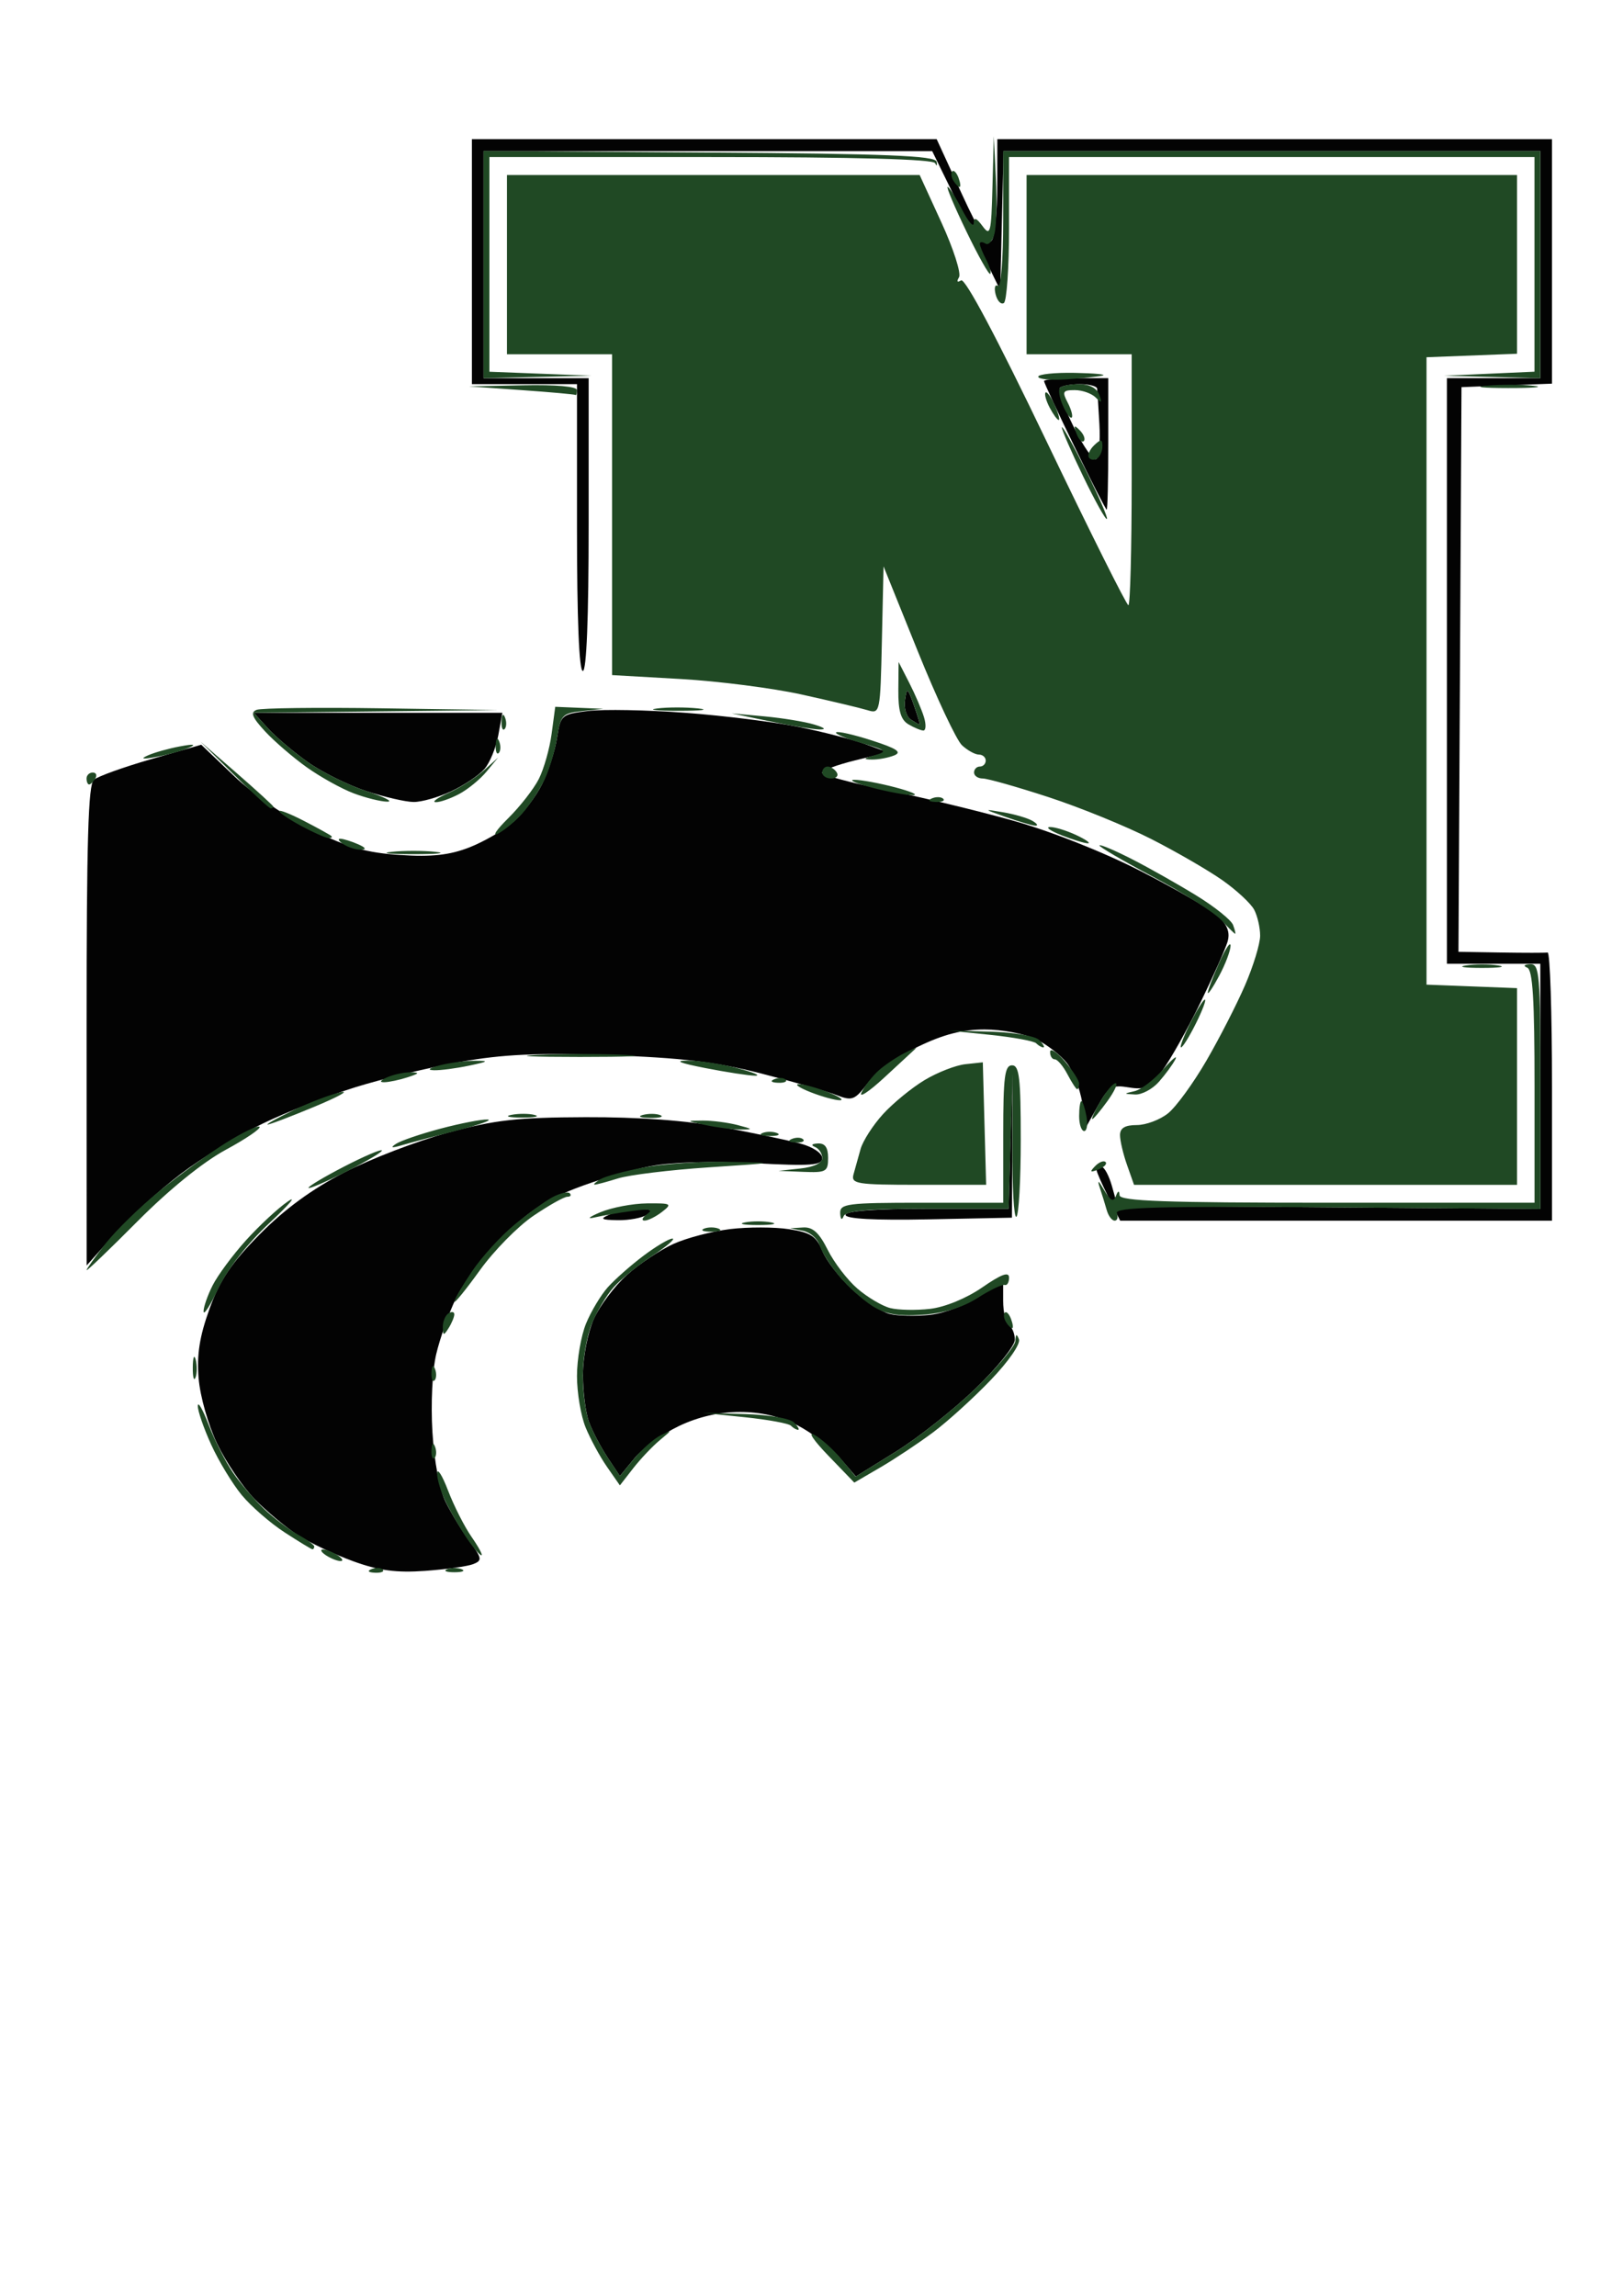 <?xml version="1.0" encoding="UTF-8"?>
<svg width="210mm" height="297mm" version="1.1" viewBox="0 0 210 297" xmlns="http://www.w3.org/2000/svg" xmlns:cc="http://creativecommons.org/ns#" xmlns:dc="http://purl.org/dc/elements/1.1/" xmlns:rdf="http://www.w3.org/1999/02/22-rdf-syntax-ns#">
 <g stroke-width=".764">
  <path d="m45.695 201.97c-2.424-0.881-5.658-2.409-7.186-3.397-1.529-0.987-4.034-3.079-5.566-4.647-1.533-1.568-3.714-4.79-4.846-7.159-1.153-2.41-2.208-6.136-2.396-8.46-0.25-3.079 0.115-5.402 1.408-8.987 1.346-3.73 2.834-5.936 6.51-9.655 3.208-3.245 6.787-5.861 10.954-8.004 3.404-1.751 9.44-4.066 13.413-5.143 6.043-1.639 8.955-1.965 17.801-1.993 6.912-0.022 13.063 0.431 17.753 1.308 3.947 0.738 8.451 1.684 10.01 2.104 1.632 0.439 2.833 1.239 2.833 1.886 0 0.945-1.406 1.048-8.876 0.651-5.45-0.29-10.626-0.135-13.409 0.401-2.493 0.48-6.863 1.783-9.711 2.896-3.884 1.517-6.247 3.109-9.455 6.369-2.352 2.39-5.027 5.912-5.942 7.825-0.916 1.913-2.062 5.155-2.546 7.205-0.508 2.149-0.716 6.423-0.492 10.098 0.231 3.789 0.921 7.448 1.703 9.028 0.723 1.461 2.116 3.753 3.096 5.093 1.622 2.218 1.665 2.483 0.477 2.955-0.717 0.285-3.514 0.678-6.214 0.873-3.72 0.269-5.979-0.033-9.317-1.246zm32.914-13.431c-0.881-1.325-1.961-3.388-2.4-4.585-0.44-1.197-0.792-3.98-0.783-6.184 0.009-2.204 0.636-5.402 1.392-7.106 0.757-1.704 2.687-4.276 4.289-5.716s4.317-3.253 6.033-4.029c1.716-0.777 5.017-1.64 7.336-1.919 2.319-0.279 5.742-0.273 7.606 0.013 2.82 0.433 3.545 0.903 4.311 2.795 0.507 1.251 2.232 3.487 3.835 4.969 1.603 1.482 3.793 2.92 4.867 3.196 1.074 0.276 3.468 0.327 5.321 0.113 1.853-0.214 4.722-1.305 6.376-2.425l3.008-2.037v2.671c0 1.469 0.34 2.886 0.755 3.149 0.415 0.263 0.755 1.111 0.755 1.885 0 0.774-2.301 3.623-5.114 6.332-2.812 2.709-7.441 6.37-10.286 8.135l-5.172 3.211-2.109-2.458c-1.16-1.352-3.623-3.232-5.473-4.177-2.237-1.143-4.727-1.716-7.436-1.711-2.675 4e-3 -5.379 0.63-7.88 1.822-2.094 0.998-4.669 2.861-5.721 4.14l-1.913 2.326-1.601-2.409zm-67.403-55.844c-0.006-23.881 0.209-31.203 0.936-31.819 0.519-0.441 3.859-1.641 7.421-2.667l6.476-1.866 4.298 4.094c2.471 2.354 6.764 5.308 10.1 6.949 4.572 2.25 6.974 2.932 11.329 3.218 4.103 0.269 6.409 0.018 8.949-0.974 1.882-0.735 4.443-2.217 5.691-3.291 1.248-1.075 2.926-3.27 3.727-4.878 0.802-1.608 1.673-4.303 1.937-5.989 0.467-2.988 0.569-3.076 4.047-3.498 1.963-0.238 7.62-0.13 12.572 0.239 4.952 0.369 11.553 1.192 14.67 1.829 3.116 0.637 6.985 1.636 8.597 2.221l2.931 1.063-4.253 1.044c-2.339 0.574-4.253 1.291-4.253 1.593 0 0.302 3.654 1.291 8.121 2.197 4.466 0.907 11.86 2.689 16.431 3.961 4.935 1.373 11.708 4.045 16.676 6.578 4.601 2.346 9.12 4.984 10.042 5.863 1.185 1.13 1.53 2.089 1.179 3.276-0.273 0.923-1.85 4.461-3.503 7.862-1.653 3.401-3.87 7.352-4.925 8.78-1.652 2.236-2.256 2.541-4.35 2.193-2.169-0.36-2.598-0.106-3.969 2.348l-1.537 2.752-0.525-3.182c-0.289-1.75-1.168-4.018-1.953-5.04-0.785-1.022-2.593-2.423-4.018-3.115-1.424-0.692-4.408-1.257-6.631-1.257-2.882 4.3e-4 -5.358 0.638-8.635 2.225-2.527 1.223-5.438 3.326-6.468 4.673-1.726 2.257-2.047 2.381-4.093 1.584-1.221-0.476-5.619-1.736-9.774-2.799-5.847-1.496-10.286-2.028-19.641-2.351-9.338-0.323-13.718-0.126-19.258 0.863-3.944 0.704-10.063 2.183-13.598 3.286-3.535 1.103-8.938 3.225-12.006 4.715-3.068 1.49-7.827 4.415-10.576 6.501-2.749 2.085-6.609 5.601-8.578 7.814l-3.58 4.022zm67.603 24.448c0.831-0.365 2.531-0.683 3.777-0.707 1.731-0.032 1.998 0.135 1.133 0.707-0.623 0.412-2.323 0.73-3.777 0.707-2.16-0.035-2.368-0.164-1.133-0.707zm30.595 0.021c0-0.506 3.833-0.794 10.552-0.794h10.552l0.252-9.083 0.252-9.083-0.039 9.662-0.039 9.662-10.765 0.214c-7.001 0.139-10.765-0.063-10.765-0.58zm34.01-2.309c-0.839-1.684-1.526-3.249-1.526-3.478 0-0.23 0.291-0.417 0.646-0.417 0.355 0 0.963 1.131 1.35 2.512l0.704 2.512 54.713 0.406v-31.712h-12.087v-75.754h12.087v-29.374h-69.452l-0.426 17.988-4.403-8.994-4.403-8.994h-58.049v29.374h13.598v18.938c0 12.11-0.272 18.938-0.755 18.938-0.483 0-0.755-6.699-0.755-18.552v-18.552h-13.598v-31.693h60.14l3.245 7.07c2.341 5.1 3.431 6.769 3.913 5.991 0.367-0.594 0.673-3.775 0.679-7.07l0.011-5.991h71.766v31.628l-11.709 0.452-0.196 36.524-0.196 36.524 5.484 0.091c3.016 0.05 5.739 0.05 6.051 0 0.312-0.05 0.567 7.735 0.567 17.301v17.392h-55.872l-1.526-3.061zm-96.025-52.514c-2.323-0.761-5.723-2.444-7.554-3.741-1.832-1.297-4.155-3.265-5.162-4.373l-1.831-2.015h32.16l-0.526 2.899c-0.289 1.594-1.092 3.557-1.784 4.361-0.692 0.804-2.618 2.101-4.28 2.882-1.662 0.781-3.872 1.409-4.91 1.395-1.039-0.014-3.789-0.647-6.112-1.407zm70.447-9.262c-0.556-0.36-0.89-1.486-0.742-2.5 0.25-1.717 0.33-1.671 1.16 0.667 0.49 1.382 0.824 2.507 0.742 2.5-0.082-0.006-0.604-0.307-1.16-0.667zm21.202-35.275c-2.172-4.469-3.949-8.296-3.949-8.503 0-0.207 1.87-0.377 4.155-0.377h4.155v8.503c0 4.677-0.092 8.503-0.205 8.503-0.113 0-1.983-3.657-4.155-8.126zm3.215-2.884c-0.125-2.235-0.259-4.325-0.297-4.644-0.038-0.319-1.032-0.58-2.209-0.58s-2.351 0.216-2.609 0.48c-0.258 0.264 0.547 2.538 1.788 5.054 1.241 2.516 2.549 4.39 2.906 4.164 0.357-0.226 0.546-2.239 0.421-4.474z" fill="#030303"/>
  <path d="m48.072 202.99c0.545-0.223 1.197-0.196 1.448 0.061 0.251 0.257-0.195 0.44-0.992 0.406-0.88-0.037-1.059-0.22-0.456-0.467zm9.774 0.016c0.519-0.214 1.369-0.214 1.889 0 0.519 0.214 0.094 0.39-0.944 0.39s-1.464-0.175-0.944-0.39zm-15.675-1.807c-0.623-0.412-0.793-0.749-0.378-0.749 0.415 0 1.265 0.337 1.889 0.749 0.623 0.412 0.793 0.749 0.378 0.749-0.415 0-1.265-0.337-1.889-0.749zm18.283-2.126c-0.803-1.169-2.016-3.239-2.696-4.6-0.679-1.361-1.219-3.1-1.199-3.865 0.019-0.765 0.655 0.231 1.413 2.214 0.758 1.983 2.125 4.679 3.038 5.991 0.913 1.312 1.49 2.385 1.282 2.385-0.208 0-1.035-0.957-1.839-2.126zm-23.627-0.836c-1.855-1.204-4.354-3.378-5.553-4.831-1.199-1.453-2.974-4.381-3.944-6.507-0.97-2.126-1.751-4.387-1.736-5.024 0.015-0.638 0.648 0.463 1.406 2.446 0.758 1.983 2.173 4.766 3.144 6.184 0.971 1.418 2.8 3.55 4.064 4.737 1.264 1.187 3.232 2.674 4.375 3.305 1.143 0.631 2.077 1.312 2.077 1.514s-0.103 0.367-0.23 0.367c-0.126 0-1.748-0.985-3.603-2.189zm41.717-8.472c-0.915-1.314-2.164-3.616-2.776-5.115-0.612-1.499-1.113-4.487-1.113-6.64 0-2.153 0.526-5.203 1.169-6.778 0.643-1.575 1.918-3.698 2.833-4.718 0.915-1.02 2.99-2.851 4.61-4.069 1.62-1.218 3.302-2.214 3.736-2.214s-0.721 0.995-2.568 2.21c-1.847 1.216-4.107 3.046-5.022 4.069-0.915 1.022-2.19 3.147-2.833 4.722-0.643 1.575-1.169 4.591-1.169 6.703 0 2.112 0.36 4.819 0.799 6.016s1.52 3.26 2.4 4.585l1.601 2.409 1.836-2.233c1.01-1.228 2.564-2.596 3.454-3.04 1.502-0.749 1.494-0.704-0.113 0.625-0.952 0.788-2.507 2.428-3.456 3.646l-1.725 2.214zm28.595-1.491c-1.87-1.938-2.671-3.136-1.781-2.66 0.89 0.475 2.459 1.886 3.486 3.135l1.868 2.271 5.187-3.22c2.853-1.771 7.488-5.436 10.301-8.145 2.812-2.709 5.141-5.491 5.173-6.184 0.043-0.914 0.171-0.973 0.466-0.215 0.232 0.596-1.333 2.857-3.648 5.272-2.23 2.326-5.584 5.37-7.454 6.766-1.87 1.396-4.929 3.43-6.799 4.521l-3.4 1.983zm-51.31-0.666c0.036-0.901 0.215-1.084 0.456-0.467 0.218 0.558 0.191 1.225-0.06 1.482-0.251 0.257-0.43-0.2-0.397-1.015zm46.51-3.172c-0.286-0.292-2.977-0.785-5.981-1.095l-5.461-0.564 5.463 0.153c3.091 0.087 5.863 0.562 6.383 1.095 0.506 0.518 0.739 0.942 0.517 0.942s-0.637-0.239-0.922-0.531zm-77.395-7.585c0.015-1.275 0.185-1.704 0.376-0.952 0.192 0.752 0.179 1.796-0.028 2.319-0.207 0.523-0.364-0.092-0.348-1.367zm30.885 0.709c0.036-0.9 0.215-1.084 0.456-0.467 0.218 0.558 0.191 1.225-0.06 1.482-0.251 0.257-0.43-0.2-0.397-1.015zm1.463-5.881c-0.006-0.719 0.328-1.522 0.744-1.785 0.415-0.263 0.75-0.196 0.744 0.148-0.006 0.344-0.341 1.147-0.744 1.785-0.631 0.999-0.734 0.979-0.744-0.148zm72.857-0.677c-0.274-0.453-0.336-0.99-0.138-1.193 0.198-0.203 0.561 0.168 0.807 0.824 0.246 0.656 0.308 1.193 0.138 1.193-0.17 0-0.533-0.371-0.807-0.824zm-103.81-1.34c-0.015-0.553 0.511-2.071 1.17-3.374 0.658-1.303 2.592-3.917 4.297-5.81 1.705-1.893 4.141-4.158 5.413-5.035 1.272-0.877 0.211 0.371-2.358 2.772-2.847 2.661-5.418 5.945-6.582 8.409-1.051 2.223-1.924 3.59-1.939 3.038zm86.438-0.776c-1.264-0.814-3.195-2.57-4.292-3.903-1.096-1.333-2.203-3.099-2.459-3.925-0.256-0.826-1.214-1.65-2.13-1.831l-1.664-0.33 1.684-0.105c1.244-0.078 2.074 0.677 3.178 2.889 0.821 1.647 2.554 3.908 3.851 5.025 1.297 1.117 3.202 2.247 4.233 2.512s3.353 0.311 5.16 0.103c1.935-0.223 4.71-1.363 6.754-2.775 2.487-1.718 3.469-2.075 3.469-1.262 0 0.623-0.255 1.048-0.567 0.945-0.312-0.104-1.907 0.662-3.544 1.701-1.966 1.248-4.404 1.982-7.177 2.164-3.172 0.207-4.761-0.087-6.497-1.205zm-53.981-0.507c0-0.289 1.021-2.045 2.27-3.901 1.248-1.857 3.713-4.569 5.477-6.028 1.764-1.459 4.001-3.074 4.972-3.59 0.97-0.516 1.962-0.736 2.203-0.489 0.241 0.247 0.101 0.449-0.313 0.449-0.413 0-2.387 1.108-4.386 2.463-1.999 1.355-5.117 4.524-6.928 7.042-1.812 2.518-3.294 4.342-3.294 4.053zm-47.592-4.067c0-0.168 1.105-1.715 2.455-3.437 1.35-1.722 4.495-4.787 6.988-6.811s6.334-4.81 8.537-6.19c2.202-1.38 4.181-2.329 4.397-2.107 0.216 0.221-1.756 1.563-4.382 2.983-2.944 1.591-7.309 5.128-11.385 9.225-3.635 3.654-6.61 6.506-6.61 6.338zm79.887-5.365c0.519-0.214 1.369-0.214 1.889 0 0.519 0.214 0.094 0.39-0.944 0.39-1.039 0-1.464-0.175-0.944-0.39zm5.288-0.807c0.935-0.184 2.465-0.184 3.4 0 0.935 0.184 0.17 0.335-1.7 0.335s-2.635-0.151-1.7-0.335zm-18.697-1.317c1.454-0.611 4.174-1.127 6.043-1.146 3.148-0.032 3.291 0.05 1.933 1.101-0.807 0.624-1.826 1.13-2.266 1.123-0.44-6e-3 -0.29-0.382 0.333-0.835 0.849-0.616 0.375-0.72-1.889-0.415-1.662 0.224-3.872 0.605-4.91 0.846-1.057 0.245-0.725-0.052 0.755-0.674zm31.033 0.123c-0.054-1.227 0.925-1.353 10.516-1.353h10.576v-8.889c0-7.386 0.192-8.889 1.133-8.889 0.947 0 1.133 1.584 1.133 9.617 0 5.289-0.255 9.779-0.567 9.977-0.312 0.198-0.546-3.869-0.522-9.037l0.045-9.397-0.258 8.696-0.258 8.696h-10.489c-7.684 0-10.591 0.258-10.87 0.966-0.228 0.577-0.405 0.422-0.441-0.386zm34.487-0.387c-0.209-0.744-0.612-2.048-0.896-2.899-0.365-1.095-0.2-1.005 0.569 0.31 0.799 1.368 1.194 1.572 1.503 0.773 0.286-0.739 0.438-0.776 0.479-0.117 0.046 0.754 5.959 0.966 26.878 0.966h26.818v-15.009c0-11.284-0.234-15.106-0.944-15.399-0.564-0.233-0.412-0.414 0.378-0.451 1.218-0.056 1.322 1.187 1.322 15.804v15.865l-27.582-0.212c-21.823-0.168-27.506-0.01-27.219 0.754 0.199 0.531 0.073 0.966-0.281 0.966s-0.815-0.609-1.024-1.353zm-103.29-2.895c0-0.202 2.074-1.44 4.609-2.749 2.535-1.309 4.734-2.253 4.886-2.097 0.152 0.156-1.922 1.393-4.609 2.749-2.687 1.356-4.886 2.3-4.886 2.097zm37.772-1.114c0.623-0.372 3.15-1.057 5.616-1.522 2.465-0.465 7.395-0.793 10.954-0.728 6.41 0.116 6.386 0.123-2.594 0.719-4.986 0.331-10.253 0.974-11.704 1.429-1.452 0.455-2.811 0.817-3.022 0.804-0.21-0.013 0.127-0.328 0.75-0.7zm32.751-0.629c0.203-0.744 0.614-2.218 0.914-3.276 0.3-1.058 1.602-3.084 2.893-4.504 1.291-1.419 3.707-3.401 5.369-4.403 1.662-1.002 4.042-1.933 5.288-2.067l2.266-0.244 0.215 7.923 0.215 7.923h-8.765c-7.984 0-8.732-0.12-8.396-1.353zm35.39-1.214c-0.499-1.412-0.907-3.151-0.907-3.865 0-0.913 0.642-1.298 2.164-1.298 1.19 0 3.015-0.685 4.054-1.521s3.268-3.894 4.951-6.794c1.684-2.9 3.938-7.303 5.011-9.783s1.95-5.36 1.95-6.398c0-1.038-0.345-2.547-0.767-3.353-0.422-0.806-2.266-2.522-4.099-3.812s-5.992-3.699-9.243-5.352c-3.251-1.653-9.229-4.09-13.285-5.413-4.056-1.324-7.88-2.407-8.499-2.407s-1.124-0.348-1.124-0.773 0.34-0.773 0.755-0.773 0.755-0.348 0.755-0.773c0-0.425-0.398-0.773-0.885-0.773s-1.469-0.541-2.183-1.202c-0.714-0.661-3.291-6.14-5.725-12.175l-4.427-10.972-0.213 9.553c-0.211 9.461-0.229 9.548-1.889 9.043-0.922-0.281-4.735-1.187-8.475-2.015-3.739-0.828-10.793-1.733-15.675-2.011l-8.876-0.507v-41.504h-13.598v-23.19h53.398l2.824 6.157c1.553 3.386 2.574 6.571 2.269 7.076-0.338 0.56-0.233 0.715 0.269 0.398 0.517-0.327 4.625 7.406 11.023 20.751 5.609 11.7 10.39 21.273 10.624 21.273s0.425-7.305 0.425-16.233v-16.233h-13.598v-23.19h63.457v23.125l-11.709 0.452v81.165l11.709 0.452v25.444h-49.555zm-42.267 0.458c1.735-0.186 2.833-0.709 2.833-1.352 0-0.577-0.425-1.224-0.944-1.438-0.564-0.233-0.412-0.414 0.378-0.451 0.922-0.043 1.322 0.523 1.322 1.871 0 1.779-0.256 1.922-3.211 1.803l-3.211-0.13zm38.137-0.306c0.512-0.528 1.122-0.766 1.355-0.528 0.233 0.238-0.187 0.67-0.932 0.961-1.077 0.419-1.163 0.331-0.423-0.433zm-90.451-2.889c0.623-0.407 3.222-1.293 5.775-1.969 2.553-0.677 5.272-1.204 6.043-1.173s-0.978 0.666-3.886 1.41-6.138 1.605-7.177 1.913c-1.329 0.394-1.553 0.34-0.755-0.18zm51.228-0.636c0.545-0.223 1.197-0.196 1.448 0.061 0.251 0.257-0.195 0.44-0.992 0.406-0.88-0.037-1.059-0.22-0.456-0.467zm-3.824-0.757c0.519-0.214 1.369-0.214 1.889 0 0.519 0.214 0.094 0.39-0.944 0.39-1.039 0-1.464-0.175-0.944-0.39zm-7.365-1.034c-2.549-0.549-2.563-0.57-0.378-0.58 1.246-5e-3 3.286 0.255 4.533 0.58 2.011 0.524 2.054 0.589 0.378 0.58-1.039-5e-3 -3.078-0.267-4.533-0.58zm48.348-1.159c0-1.063 0.13-1.933 0.29-1.933s0.452 0.87 0.651 1.933c0.199 1.063 0.068 1.933-0.29 1.933-0.358 0-0.651-0.87-0.651-1.933zm-101.61-0.787c2.077-1 4.797-2.033 6.043-2.296 1.246-0.263-0.283 0.582-3.4 1.879-3.116 1.297-5.836 2.33-6.043 2.296-0.208-0.034 1.322-0.879 3.4-1.879zm28.149 0.626c0.94-0.185 2.3-0.178 3.022 0.016 0.722 0.193-0.047 0.345-1.708 0.336-1.662-8e-3 -2.253-0.167-1.313-0.352zm17.003 0.011c0.735-0.196 1.755-0.183 2.266 0.029 0.511 0.212-0.09 0.372-1.336 0.356-1.246-0.016-1.665-0.189-0.93-0.385zm59.219-1.783c0.736-1.275 1.616-2.319 1.954-2.319s-0.139 1.044-1.06 2.319c-0.922 1.275-1.801 2.319-1.954 2.319s0.324-1.044 1.06-2.319zm-37.514-1.159c-1.454-0.573-2.134-1.042-1.511-1.042 0.623 0 2.323 0.469 3.777 1.042 1.454 0.573 2.134 1.042 1.511 1.042-0.623 0-2.323-0.469-3.777-1.042zm6.611-8e-3c0.442-0.855 1.429-2.115 2.195-2.799s2.242-1.684 3.281-2.222c1.039-0.537 1.719-0.815 1.511-0.618-0.208 0.198-2.045 1.897-4.084 3.776-2.038 1.879-3.345 2.717-2.903 1.862zm35.315-0.128c0.831-0.189 2.49-1.453 3.688-2.809 1.197-1.356 1.912-1.944 1.587-1.306-0.324 0.638-1.278 1.942-2.12 2.899-0.842 0.957-2.236 1.699-3.098 1.65-1.515-0.087-1.517-0.101-0.057-0.433zm-8.688-2.182c-0.556-1.063-1.293-1.933-1.639-1.933s-0.617-0.435-0.604-0.966c0.013-0.531 0.863 9e-3 1.889 1.203 1.026 1.193 1.865 2.497 1.865 2.899s-0.113 0.73-0.25 0.73c-0.138 0-0.705-0.87-1.261-1.933zm-88.008 0.387c0.831-0.365 2.191-0.654 3.022-0.642 1.215 0.018 1.141 0.144-0.378 0.642-1.039 0.34-2.398 0.629-3.022 0.642-0.694 0.014-0.548-0.235 0.378-0.642zm50.095 0.245c0.545-0.223 1.197-0.196 1.448 0.061 0.251 0.257-0.195 0.44-0.992 0.406-0.88-0.037-1.059-0.22-0.456-0.467zm-8.924-1.432c-3.411-0.67-4.103-0.968-2.266-0.974 1.454-5e-3 4.344 0.438 6.421 0.984 2.077 0.546 3.097 0.985 2.266 0.974-0.831-0.011-3.72-0.453-6.421-0.984zm-34.372-0.359c1.246-0.325 3.286-0.591 4.533-0.593 1.905-2e-3 1.785 0.099-0.755 0.637-1.662 0.352-3.702 0.618-4.533 0.593-0.939-0.029-0.654-0.27 0.755-0.637zm12.688-1.348c3.239-0.145 8.338-0.144 11.332 2e-3 2.993 0.146 0.343 0.265-5.889 0.264-6.232-7.8e-4 -8.681-0.121-5.442-0.266zm64.477-1.502c-0.286-0.292-2.977-0.785-5.981-1.095l-5.461-0.564 5.463 0.153c3.091 0.087 5.863 0.562 6.383 1.095 0.506 0.518 0.739 0.942 0.517 0.942-0.222 0-0.637-0.239-0.922-0.531zm19.909-2.561c0.848-1.701 1.712-3.092 1.919-3.092 0.208 0-0.316 1.391-1.164 3.092-0.848 1.701-1.712 3.092-1.919 3.092-0.208 0 0.316-1.391 1.164-3.092zm2.298-3.974c-0.018-0.272 0.641-2.012 1.463-3.865 0.822-1.853 1.488-2.848 1.479-2.21-9e-3 0.638-0.666 2.377-1.463 3.865-0.796 1.488-1.462 2.483-1.479 2.21zm33.396-3.537c1.143-0.177 3.012-0.177 4.155 0 1.143 0.177 0.208 0.322-2.077 0.322-2.285 0-3.22-0.145-2.078-0.322zm-31.661-5.874c-0.898-0.97-4.865-3.484-8.817-5.587-3.951-2.103-7.075-3.936-6.941-4.073 0.134-0.137 2.062 0.683 4.284 1.823 2.223 1.139 5.961 3.253 8.307 4.697s4.46 3.144 4.698 3.778c0.238 0.634 0.358 1.146 0.267 1.139-0.091-7e-3 -0.9-0.807-1.798-1.777zm-107.34-8.822c1.558-0.167 4.108-0.167 5.666 0 1.558 0.167 0.283 0.303-2.833 0.303-3.116 0-4.391-0.136-2.833-0.303zm-6.232-0.983c-0.623-0.412-0.793-0.73-0.378-0.707 0.415 0.023 1.435 0.341 2.266 0.707 0.996 0.438 1.125 0.679 0.378 0.707-0.623 0.023-1.643-0.295-2.266-0.707zm92.919-1.159c-1.454-0.573-2.134-1.053-1.511-1.066 0.623-0.013 2.153 0.454 3.4 1.038 1.246 0.584 1.926 1.064 1.511 1.066-0.415 2e-3 -1.945-0.465-3.4-1.038zm-98.396-1.212c-1.558-0.842-2.833-1.703-2.833-1.914 0-0.211 1.445 0.362 3.211 1.273 1.766 0.911 3.352 1.788 3.525 1.948 0.173 0.16 0.003 0.276-0.378 0.257-0.381-0.019-1.967-0.723-3.525-1.564zm26.778-0.977c1.536-1.516 3.327-3.811 3.979-5.101 0.652-1.29 1.396-3.917 1.653-5.837l0.468-3.492 6.216 0.26-2.743 0.298c-2.555 0.277-2.776 0.512-3.232 3.43-0.269 1.723-1.029 4.226-1.689 5.563-0.66 1.337-1.925 3.246-2.811 4.241-0.886 0.996-2.291 2.167-3.122 2.602s-0.254-0.448 1.282-1.964zm64.44-0.159c-2.992-1.059-2.996-1.065-0.378-0.625 1.454 0.245 3.154 0.742 3.777 1.106 0.623 0.363 0.793 0.645 0.378 0.625-0.415-0.02-2.115-0.517-3.777-1.106zm-99.871-5.453-4.379-4.323 4.721 4.108c2.597 2.26 4.721 4.205 4.721 4.323s-0.154 0.215-0.343 0.215c-0.188 0-2.313-1.945-4.721-4.323zm15.461 2.38c-1.553-0.584-4.272-2.09-6.043-3.347-1.771-1.257-4.209-3.354-5.418-4.659-1.69-1.825-1.946-2.472-1.112-2.8 0.597-0.234 7.875-0.324 16.173-0.199l15.087 0.227-31.614 0.352 1.831 2.015c1.007 1.108 3.33 3.076 5.162 4.373 1.832 1.297 5.231 2.981 7.554 3.741 2.323 0.761 3.544 1.377 2.713 1.37-0.831-7e-3 -2.781-0.49-4.334-1.074zm12.261-0.061c1.451-0.644 3.489-1.935 4.527-2.869l1.889-1.698-1.504 1.818c-0.827 1-2.422 2.304-3.545 2.899-1.123 0.594-2.483 1.067-3.023 1.05-0.54-0.017 0.206-0.557 1.657-1.201zm62.565 0.703c0.545-0.223 1.197-0.196 1.448 0.061 0.251 0.257-0.195 0.44-0.992 0.406-0.88-0.037-1.059-0.22-0.456-0.467zm-7.79-1.387c-2.077-0.546-3.097-1.001-2.266-1.011 0.831-9e-3 3.211 0.429 5.288 0.976 2.077 0.546 3.097 1.001 2.266 1.011-0.831 9e-3 -3.211-0.429-5.288-0.976zm-101.61-1.177c0-0.425 0.36-0.773 0.8-0.773 0.44 0 0.59 0.348 0.333 0.773-0.257 0.425-0.617 0.773-0.8 0.773-0.183 0-0.333-0.348-0.333-0.773zm95.185-0.773c0-0.425 0.32-0.773 0.711-0.773s0.921 0.348 1.178 0.773c0.257 0.425-0.063 0.773-0.711 0.773-0.648 0-1.178-0.348-1.178-0.773zm-87.253-2.215c0.831-0.372 2.701-0.897 4.155-1.167 1.815-0.337 2.17-0.278 1.133 0.186-0.831 0.372-2.701 0.897-4.155 1.167-1.815 0.337-2.17 0.278-1.133-0.186zm94.052-0.025c1.705-0.487 1.538-0.64-1.721-1.576-1.986-0.57-3.46-1.19-3.277-1.377 0.183-0.187 2.26 0.281 4.616 1.041 3.249 1.048 3.949 1.516 2.899 1.939-0.761 0.307-2.063 0.547-2.894 0.535-1.173-0.018-1.089-0.143 0.378-0.562zm-49.044-1.304c0.036-0.9 0.215-1.084 0.456-0.467 0.218 0.558 0.191 1.225-0.06 1.482-0.251 0.257-0.43-0.2-0.397-1.015zm0.755-3.092c0.036-0.9 0.215-1.084 0.456-0.467 0.218 0.558 0.191 1.225-0.06 1.482-0.251 0.257-0.43-0.2-0.397-1.015zm34.69 0.008-4.91-1.027 4.267 0.394c2.347 0.217 5.236 0.691 6.421 1.055 1.379 0.423 1.611 0.651 0.644 0.633-0.831-0.015-3.72-0.49-6.421-1.055zm17.942 0.381c-0.971-0.579-1.313-1.752-1.289-4.421l0.033-3.633 1.382 2.705c0.76 1.488 1.618 3.488 1.906 4.445 0.289 0.957 0.247 1.729-0.093 1.716-0.34-0.013-1.212-0.378-1.94-0.811zm0.73-2.45c-0.83-2.338-0.91-2.384-1.16-0.667-0.148 1.015 0.186 2.14 0.742 2.5 0.556 0.36 1.078 0.661 1.16 0.667 0.082 0.006-0.252-1.119-0.742-2.5zm-33.23 0.408c1.341-0.171 3.721-0.174 5.288-0.006 1.567 0.167 0.47 0.307-2.438 0.31-2.908 0.003-4.191-0.133-2.85-0.304zm55.127-30.015c-1.538-3.181-2.78-6.038-2.759-6.35 0.021-0.312 1.402 2.165 3.07 5.503 1.668 3.339 2.909 6.196 2.759 6.35-0.15 0.154-1.532-2.323-3.07-5.503zm0.734-2.46c-0.193-0.326 0.124-1.041 0.703-1.589 0.866-0.819 1.054-0.792 1.054 0.148 0 0.629-0.316 1.345-0.703 1.589-0.387 0.245-0.861 0.178-1.054-0.148zm-1.594-3.071c-0.41-1.102-0.323-1.19 0.423-0.433 0.516 0.524 0.748 1.148 0.516 1.386-0.233 0.238-0.655-0.191-0.939-0.953zm-3.483-3.385c-0.464-0.887-0.701-1.758-0.527-1.936 0.174-0.178 0.704 0.548 1.178 1.612 0.474 1.065 0.711 1.936 0.527 1.936-0.184 0-0.714-0.725-1.178-1.612zm1.719-0.24c-0.455-1.022-0.624-2.067-0.375-2.322 0.249-0.255 1.38-0.464 2.513-0.464 1.266 0 2.253 0.521 2.563 1.353 0.404 1.085 0.315 1.161-0.448 0.387-0.523-0.531-1.745-0.966-2.715-0.966-1.554 0-1.664 0.192-0.921 1.612 0.464 0.887 0.701 1.758 0.527 1.936-0.174 0.178-0.689-0.513-1.144-1.535zm-70.051-2.013-6.799-0.481 6.988-0.146c4.25-0.089 6.988 0.157 6.988 0.627 0 0.425-0.085 0.707-0.189 0.627-0.104-0.08-3.248-0.362-6.988-0.627zm124.86-0.567c1.777-0.163 4.496-0.161 6.043 0.005 1.547 0.166 0.093 0.3-3.231 0.297-3.324-0.003-4.59-0.139-2.813-0.302zm-58-1.167c0-0.322 2.125-0.545 4.721-0.496 2.597 0.049 4.212 0.206 3.588 0.349-0.623 0.143-2.748 0.366-4.721 0.496s-3.588-0.027-3.588-0.349zm-71.766-14.508v-14.696l29.21 0.202c22.943 0.159 29.252 0.414 29.405 1.188 0.107 0.542 0.022 0.629-0.189 0.193-0.252-0.52-10.22-0.792-29.028-0.792h-28.644v27.768l13.22 0.515-13.976 0.318zm130.12 14.121 5.855-0.263v-27.763h-67.989v9.23c0 5.077-0.301 9.421-0.67 9.654s-0.846-0.269-1.063-1.115c-0.216-0.846-0.085-1.343 0.292-1.105 0.395 0.25 0.685-3.355 0.685-8.502v-8.935h69.5v29.374l-12.465-0.311zm-67.642-18.391c-1.535-3.174-2.631-5.77-2.437-5.77 0.194 0 1.026 1.304 1.849 2.899 0.823 1.594 1.511 2.397 1.529 1.785 0.024-0.806 0.34-0.7 1.143 0.387 1.006 1.362 1.125 0.892 1.281-5.07l0.172-6.571 0.268 5.395c0.148 2.967 0.071 6.199-0.17 7.182-0.241 0.983-0.768 1.578-1.172 1.323-0.403-0.255-0.733-0.246-0.733 0.019 0 0.266 0.367 1.186 0.817 2.044 0.449 0.859 0.688 1.693 0.53 1.855-0.158 0.161-1.542-2.304-3.077-5.477zm-1.701-6.595c-0.274-0.453-0.336-0.99-0.138-1.193s0.561 0.168 0.807 0.824c0.246 0.656 0.308 1.193 0.138 1.193s-0.533-0.371-0.807-0.824z" fill="#204924"/>
 </g>
</svg>
